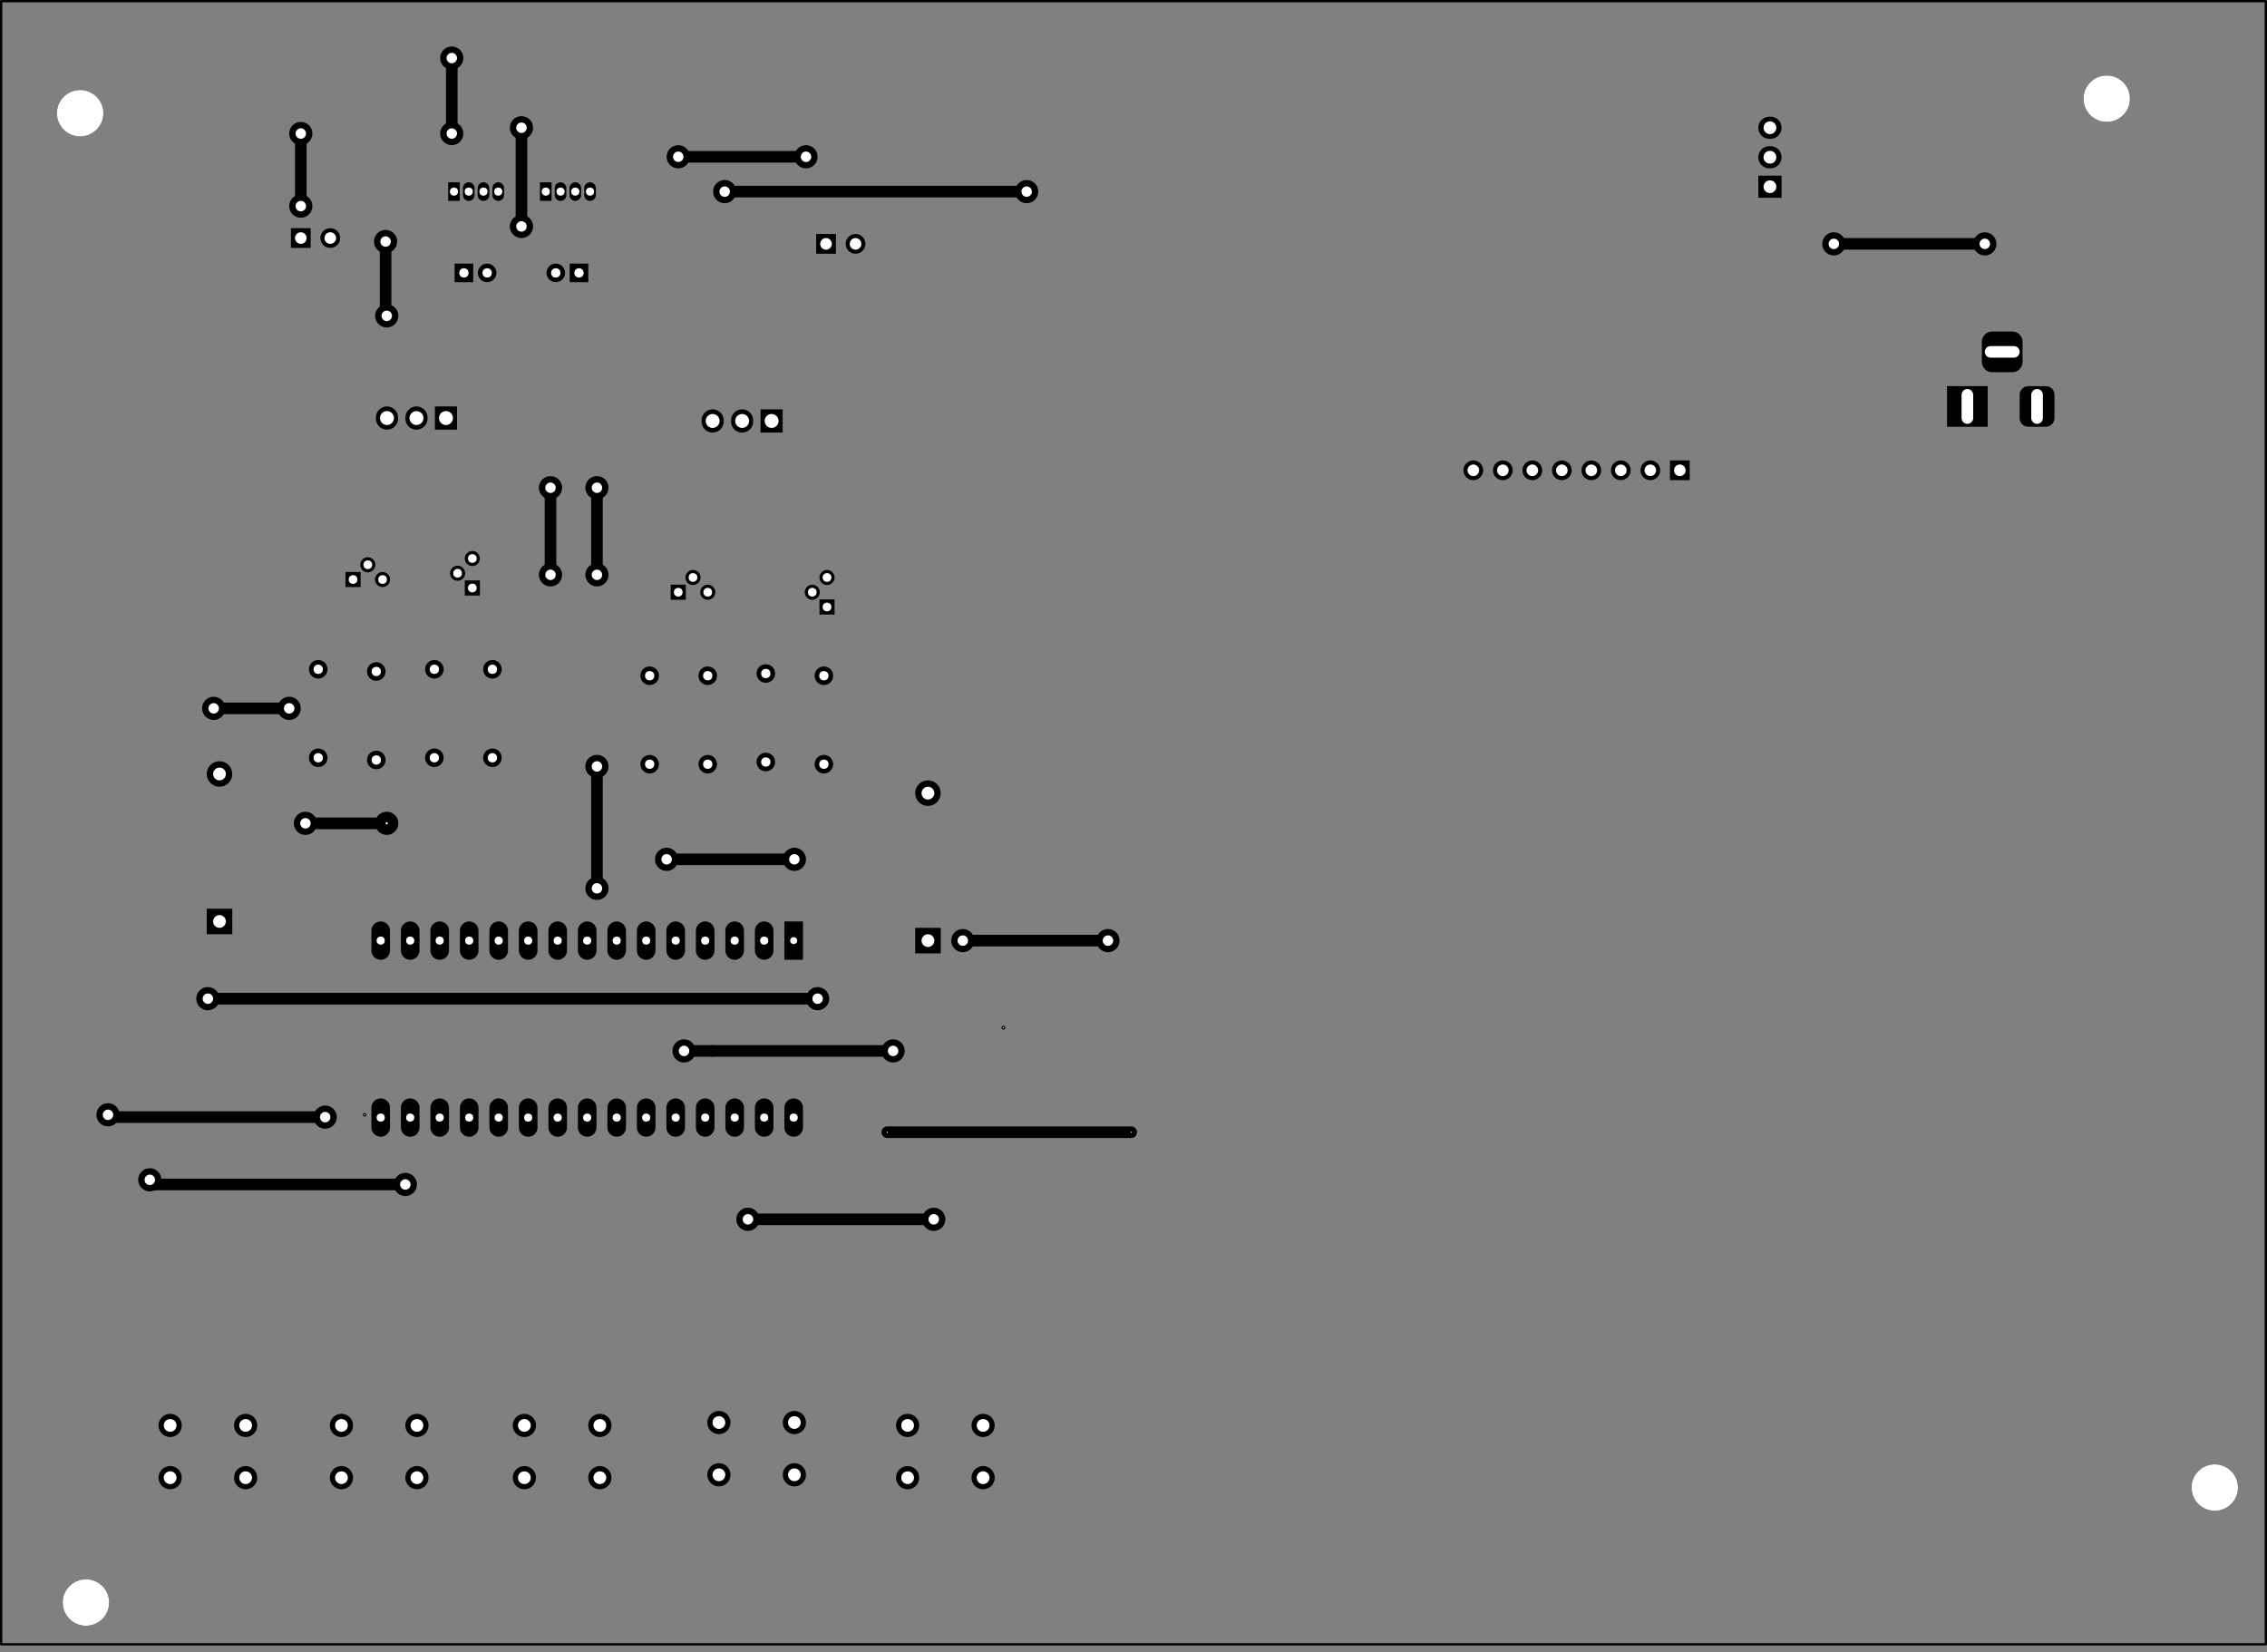 <?xml version="1.0" standalone="no"?>
 <!DOCTYPE svg PUBLIC "-//W3C//DTD SVG 1.1//EN" 
 "http://www.w3.org/Graphics/SVG/1.1/DTD/svg11.dtd"> 
<svg
  xmlns:svg="http://www.w3.org/2000/svg"
  xmlns="http://www.w3.org/2000/svg"
  xmlns:xlink="http://www.w3.org/1999/xlink"
  version="1.1"
  width="195.199mm" height="142.265mm" viewBox="0 0 195.199 142.265">
<rect x="0" y="0" width="195.199" height="142.265" fill="#808080" stroke="none"/>
<title>SVG Image created as coil_winding-brd.svg date 2025/05/19 15:13:30 </title>
  <desc>Image generated by PCBNEW </desc>
<g style="fill:#000000; fill-opacity:1;stroke:#000000; stroke-opacity:1;
stroke-linecap:round; stroke-linejoin:round;"
 transform="translate(0 0) scale(1 1)">
</g>
<g style="fill:#000000; fill-opacity:1; stroke:none;">
<circle cx="27.4" cy="57.635" r="0.4" /> 
</g>
<g style="fill:#000000; fill-opacity:1; stroke:none;">
<circle cx="27.4" cy="65.255" r="0.4" /> 
</g>
<g style="fill:#000000; fill-opacity:1; stroke:none;">
<circle cx="39.09" cy="16.5" r="0.35" /> 
</g>
<g style="fill:#000000; fill-opacity:1; stroke:none;">
<circle cx="40.36" cy="16.5" r="0.35" /> 
</g>
<g style="fill:#000000; fill-opacity:1; stroke:none;">
<circle cx="41.63" cy="16.5" r="0.35" /> 
</g>
<g style="fill:#000000; fill-opacity:1; stroke:none;">
<circle cx="42.9" cy="16.5" r="0.35" /> 
</g>
<g style="fill:#000000; fill-opacity:1; stroke:none;">
<circle cx="51.65" cy="127.25" r="0.55" /> 
</g>
<g style="fill:#000000; fill-opacity:1; stroke:none;">
<circle cx="45.15" cy="127.25" r="0.55" /> 
</g>
<g style="fill:#000000; fill-opacity:1; stroke:none;">
<circle cx="51.65" cy="122.75" r="0.55" /> 
</g>
<g style="fill:#000000; fill-opacity:1; stroke:none;">
<circle cx="45.15" cy="122.75" r="0.55" /> 
</g>
<g style="fill:#000000; fill-opacity:1; stroke:none;">
<circle cx="35.9" cy="127.25" r="0.55" /> 
</g>
<g style="fill:#000000; fill-opacity:1; stroke:none;">
<circle cx="29.4" cy="127.25" r="0.55" /> 
</g>
<g style="fill:#000000; fill-opacity:1; stroke:none;">
<circle cx="35.9" cy="122.75" r="0.55" /> 
</g>
<g style="fill:#000000; fill-opacity:1; stroke:none;">
<circle cx="29.4" cy="122.75" r="0.55" /> 
</g>
<g style="fill:#000000; fill-opacity:1; stroke:none;">
<circle cx="25.9" cy="20.5" r="0.5" /> 
</g>
<g style="fill:#000000; fill-opacity:1; stroke:none;">
<circle cx="28.44" cy="20.5" r="0.5" /> 
</g>
<g style="fill:#000000; fill-opacity:1; stroke:none;">
<circle cx="38.4" cy="36" r="0.6" /> 
</g>
<g style="fill:#000000; fill-opacity:1; stroke:none;">
<circle cx="35.86" cy="36" r="0.6" /> 
</g>
<g style="fill:#000000; fill-opacity:1; stroke:none;">
<circle cx="33.32" cy="36" r="0.6" /> 
</g>
<g style="fill:#000000; fill-opacity:1; stroke:none;">
<circle cx="32.94" cy="49.905" r="0.375" /> 
</g>
<g style="fill:#000000; fill-opacity:1; stroke:none;">
<circle cx="31.67" cy="48.635" r="0.375" /> 
</g>
<g style="fill:#000000; fill-opacity:1; stroke:none;">
<circle cx="30.4" cy="49.905" r="0.375" /> 
</g>
<g style="fill:#000000; fill-opacity:1; stroke:none;">
<circle cx="68.4" cy="127" r="0.55" /> 
</g>
<g style="fill:#000000; fill-opacity:1; stroke:none;">
<circle cx="61.9" cy="127" r="0.55" /> 
</g>
<g style="fill:#000000; fill-opacity:1; stroke:none;">
<circle cx="68.4" cy="122.5" r="0.55" /> 
</g>
<g style="fill:#000000; fill-opacity:1; stroke:none;">
<circle cx="61.9" cy="122.5" r="0.55" /> 
</g>
<g style="fill:#000000; fill-opacity:1; stroke:none;">
<circle cx="6.9" cy="9.75" r="2" /> 
</g>
<g style="fill:#000000; fill-opacity:1; stroke:none;">
<circle cx="46.995" cy="16.5" r="0.35" /> 
</g>
<g style="fill:#000000; fill-opacity:1; stroke:none;">
<circle cx="48.265" cy="16.5" r="0.35" /> 
</g>
<g style="fill:#000000; fill-opacity:1; stroke:none;">
<circle cx="49.535" cy="16.5" r="0.35" /> 
</g>
<g style="fill:#000000; fill-opacity:1; stroke:none;">
<circle cx="50.805" cy="16.5" r="0.35" /> 
</g>
<g style="fill:#000000; fill-opacity:1; stroke:none;">
<circle cx="181.4" cy="8.5" r="2" /> 
</g>
<g style="fill:#000000; fill-opacity:1; stroke:none;">
<circle cx="71.21" cy="52.27" r="0.375" /> 
</g>
<g style="fill:#000000; fill-opacity:1; stroke:none;">
<circle cx="69.94" cy="51" r="0.375" /> 
</g>
<g style="fill:#000000; fill-opacity:1; stroke:none;">
<circle cx="71.21" cy="49.73" r="0.375" /> 
</g>
<g style="fill:#000000; fill-opacity:1; stroke:none;">
<circle cx="49.855" cy="23.5" r="0.4" /> 
</g>
<g style="fill:#000000; fill-opacity:1; stroke:none;">
<circle cx="47.855" cy="23.5" r="0.4" /> 
</g>
<g style="fill:#000000; fill-opacity:1; stroke:none;">
<circle cx="21.15" cy="127.25" r="0.55" /> 
</g>
<g style="fill:#000000; fill-opacity:1; stroke:none;">
<circle cx="14.65" cy="127.25" r="0.55" /> 
</g>
<g style="fill:#000000; fill-opacity:1; stroke:none;">
<circle cx="21.15" cy="122.75" r="0.55" /> 
</g>
<g style="fill:#000000; fill-opacity:1; stroke:none;">
<circle cx="14.65" cy="122.75" r="0.55" /> 
</g>
<g style="fill:none; 
stroke:#000000; stroke-width:1; stroke-opacity:1; 
stroke-linecap:round; stroke-linejoin:round;">
<path d="M169.4 36
L169.4 34
" />
<path d="M175.4 36
L175.4 34
" />
<path d="M173.4 30.3
L171.4 30.3
" />
</g>
<g style="fill:#000000; fill-opacity:1; stroke:none;">
<circle cx="55.94" cy="65.81" r="0.4" /> 
</g>
<g style="fill:#000000; fill-opacity:1; stroke:none;">
<circle cx="55.94" cy="58.19" r="0.4" /> 
</g>
<g style="fill:#000000; fill-opacity:1; stroke:none;">
<circle cx="39.945" cy="23.5" r="0.4" /> 
</g>
<g style="fill:#000000; fill-opacity:1; stroke:none;">
<circle cx="41.945" cy="23.5" r="0.4" /> 
</g>
<g style="fill:#000000; fill-opacity:1; stroke:none;">
<circle cx="66.44" cy="36.25" r="0.6" /> 
</g>
<g style="fill:#000000; fill-opacity:1; stroke:none;">
<circle cx="63.9" cy="36.25" r="0.6" /> 
</g>
<g style="fill:#000000; fill-opacity:1; stroke:none;">
<circle cx="61.36" cy="36.25" r="0.6" /> 
</g>
<g style="fill:#000000; fill-opacity:1; stroke:none;">
<circle cx="190.7" cy="128.1" r="2" /> 
</g>
<g style="fill:#000000; fill-opacity:1; stroke:none;">
<circle cx="70.94" cy="65.81" r="0.4" /> 
</g>
<g style="fill:#000000; fill-opacity:1; stroke:none;">
<circle cx="70.94" cy="58.19" r="0.4" /> 
</g>
<g style="fill:#000000; fill-opacity:1; stroke:none;">
<circle cx="58.4" cy="51" r="0.375" /> 
</g>
<g style="fill:#000000; fill-opacity:1; stroke:none;">
<circle cx="59.67" cy="49.73" r="0.375" /> 
</g>
<g style="fill:#000000; fill-opacity:1; stroke:none;">
<circle cx="60.94" cy="51" r="0.375" /> 
</g>
<g style="fill:#000000; fill-opacity:1; stroke:none;">
<circle cx="60.94" cy="58.19" r="0.4" /> 
</g>
<g style="fill:#000000; fill-opacity:1; stroke:none;">
<circle cx="60.94" cy="65.81" r="0.4" /> 
</g>
<g style="fill:#000000; fill-opacity:1; stroke:none;">
<circle cx="144.64" cy="40.5" r="0.5" /> 
</g>
<g style="fill:#000000; fill-opacity:1; stroke:none;">
<circle cx="142.1" cy="40.5" r="0.5" /> 
</g>
<g style="fill:#000000; fill-opacity:1; stroke:none;">
<circle cx="139.56" cy="40.5" r="0.5" /> 
</g>
<g style="fill:#000000; fill-opacity:1; stroke:none;">
<circle cx="137.02" cy="40.5" r="0.5" /> 
</g>
<g style="fill:#000000; fill-opacity:1; stroke:none;">
<circle cx="134.48" cy="40.5" r="0.5" /> 
</g>
<g style="fill:#000000; fill-opacity:1; stroke:none;">
<circle cx="131.94" cy="40.5" r="0.5" /> 
</g>
<g style="fill:#000000; fill-opacity:1; stroke:none;">
<circle cx="129.4" cy="40.5" r="0.5" /> 
</g>
<g style="fill:#000000; fill-opacity:1; stroke:none;">
<circle cx="126.86" cy="40.5" r="0.5" /> 
</g>
<g style="fill:#000000; fill-opacity:1; stroke:none;">
<circle cx="32.4" cy="65.445" r="0.4" /> 
</g>
<g style="fill:#000000; fill-opacity:1; stroke:none;">
<circle cx="32.4" cy="57.825" r="0.4" /> 
</g>
<g style="fill:#000000; fill-opacity:1; stroke:none;">
<circle cx="37.4" cy="65.255" r="0.4" /> 
</g>
<g style="fill:#000000; fill-opacity:1; stroke:none;">
<circle cx="37.4" cy="57.635" r="0.4" /> 
</g>
<g style="fill:#000000; fill-opacity:1; stroke:none;">
<circle cx="40.67" cy="48.095" r="0.375" /> 
</g>
<g style="fill:#000000; fill-opacity:1; stroke:none;">
<circle cx="39.4" cy="49.365" r="0.375" /> 
</g>
<g style="fill:#000000; fill-opacity:1; stroke:none;">
<circle cx="40.67" cy="50.635" r="0.375" /> 
</g>
<g style="fill:#000000; fill-opacity:1; stroke:none;">
<circle cx="7.4" cy="138" r="2" /> 
</g>
<g style="fill:#000000; fill-opacity:1; stroke:none;">
<circle cx="152.4" cy="16.08" r="0.55" /> 
</g>
<g style="fill:#000000; fill-opacity:1; stroke:none;">
<circle cx="152.4" cy="13.54" r="0.55" /> 
</g>
<g style="fill:#000000; fill-opacity:1; stroke:none;">
<circle cx="152.4" cy="11" r="0.55" /> 
</g>
<g style="fill:#000000; fill-opacity:1; stroke:none;">
<circle cx="71.125" cy="21" r="0.5" /> 
</g>
<g style="fill:#000000; fill-opacity:1; stroke:none;">
<circle cx="73.665" cy="21" r="0.5" /> 
</g>
<g style="fill:#000000; fill-opacity:1; stroke:none;">
<circle cx="78.15" cy="122.75" r="0.55" /> 
</g>
<g style="fill:#000000; fill-opacity:1; stroke:none;">
<circle cx="84.65" cy="122.75" r="0.55" /> 
</g>
<g style="fill:#000000; fill-opacity:1; stroke:none;">
<circle cx="78.15" cy="127.25" r="0.55" /> 
</g>
<g style="fill:#000000; fill-opacity:1; stroke:none;">
<circle cx="84.65" cy="127.25" r="0.55" /> 
</g>
<g style="fill:#000000; fill-opacity:1; stroke:none;">
<circle cx="79.9" cy="81" r="0.55" /> 
</g>
<g style="fill:#000000; fill-opacity:1; stroke:none;">
<circle cx="79.9" cy="68.3" r="0.55" /> 
</g>
<g style="fill:#000000; fill-opacity:1; stroke:none;">
<circle cx="65.94" cy="58" r="0.4" /> 
</g>
<g style="fill:#000000; fill-opacity:1; stroke:none;">
<circle cx="65.94" cy="65.62" r="0.4" /> 
</g>
<g style="fill:#000000; fill-opacity:1; stroke:none;">
<circle cx="42.4" cy="57.635" r="0.4" /> 
</g>
<g style="fill:#000000; fill-opacity:1; stroke:none;">
<circle cx="42.4" cy="65.255" r="0.4" /> 
</g>
<g style="fill:#000000; fill-opacity:1; stroke:none;">
<circle cx="68.34" cy="81" r="0.3" /> 
</g>
<g style="fill:#000000; fill-opacity:1; stroke:none;">
<circle cx="65.8" cy="81" r="0.35" /> 
</g>
<g style="fill:#000000; fill-opacity:1; stroke:none;">
<circle cx="63.26" cy="81" r="0.35" /> 
</g>
<g style="fill:#000000; fill-opacity:1; stroke:none;">
<circle cx="60.72" cy="81" r="0.35" /> 
</g>
<g style="fill:#000000; fill-opacity:1; stroke:none;">
<circle cx="58.18" cy="81" r="0.35" /> 
</g>
<g style="fill:#000000; fill-opacity:1; stroke:none;">
<circle cx="55.64" cy="81" r="0.35" /> 
</g>
<g style="fill:#000000; fill-opacity:1; stroke:none;">
<circle cx="53.1" cy="81" r="0.35" /> 
</g>
<g style="fill:#000000; fill-opacity:1; stroke:none;">
<circle cx="50.56" cy="81" r="0.35" /> 
</g>
<g style="fill:#000000; fill-opacity:1; stroke:none;">
<circle cx="48.02" cy="81" r="0.35" /> 
</g>
<g style="fill:#000000; fill-opacity:1; stroke:none;">
<circle cx="45.48" cy="81" r="0.35" /> 
</g>
<g style="fill:#000000; fill-opacity:1; stroke:none;">
<circle cx="42.94" cy="81" r="0.35" /> 
</g>
<g style="fill:#000000; fill-opacity:1; stroke:none;">
<circle cx="40.4" cy="81" r="0.35" /> 
</g>
<g style="fill:#000000; fill-opacity:1; stroke:none;">
<circle cx="37.86" cy="81" r="0.35" /> 
</g>
<g style="fill:#000000; fill-opacity:1; stroke:none;">
<circle cx="35.32" cy="81" r="0.35" /> 
</g>
<g style="fill:#000000; fill-opacity:1; stroke:none;">
<circle cx="32.78" cy="81" r="0.35" /> 
</g>
<g style="fill:#000000; fill-opacity:1; stroke:none;">
<circle cx="32.78" cy="96.24" r="0.35" /> 
</g>
<g style="fill:#000000; fill-opacity:1; stroke:none;">
<circle cx="35.32" cy="96.24" r="0.35" /> 
</g>
<g style="fill:#000000; fill-opacity:1; stroke:none;">
<circle cx="37.86" cy="96.24" r="0.35" /> 
</g>
<g style="fill:#000000; fill-opacity:1; stroke:none;">
<circle cx="40.4" cy="96.24" r="0.35" /> 
</g>
<g style="fill:#000000; fill-opacity:1; stroke:none;">
<circle cx="42.94" cy="96.24" r="0.35" /> 
</g>
<g style="fill:#000000; fill-opacity:1; stroke:none;">
<circle cx="45.48" cy="96.24" r="0.35" /> 
</g>
<g style="fill:#000000; fill-opacity:1; stroke:none;">
<circle cx="48.02" cy="96.24" r="0.35" /> 
</g>
<g style="fill:#000000; fill-opacity:1; stroke:none;">
<circle cx="50.56" cy="96.24" r="0.35" /> 
</g>
<g style="fill:#000000; fill-opacity:1; stroke:none;">
<circle cx="53.1" cy="96.24" r="0.35" /> 
</g>
<g style="fill:#000000; fill-opacity:1; stroke:none;">
<circle cx="55.64" cy="96.24" r="0.35" /> 
</g>
<g style="fill:#000000; fill-opacity:1; stroke:none;">
<circle cx="58.18" cy="96.24" r="0.35" /> 
</g>
<g style="fill:#000000; fill-opacity:1; stroke:none;">
<circle cx="60.72" cy="96.24" r="0.35" /> 
</g>
<g style="fill:#000000; fill-opacity:1; stroke:none;">
<circle cx="63.26" cy="96.24" r="0.35" /> 
</g>
<g style="fill:#000000; fill-opacity:1; stroke:none;">
<circle cx="65.8" cy="96.24" r="0.35" /> 
</g>
<g style="fill:#000000; fill-opacity:1; stroke:none;">
<circle cx="68.34" cy="96.24" r="0.35" /> 
</g>
<g style="fill:#000000; fill-opacity:1; stroke:none;">
<circle cx="18.9" cy="79.35" r="0.55" /> 
</g>
<g style="fill:#000000; fill-opacity:1; stroke:none;">
<circle cx="18.9" cy="66.65" r="0.55" /> 
<path style="fill:none; 
stroke:#000000; stroke-width:0.2; stroke-opacity:1; 
stroke-linecap:round; stroke-linejoin:round;fill:none"
d="M 0.1,0.1
195.1,0.1
195.1,141.6
0.1,141.6
Z" /> 
</g>
<g style="fill:#000000; fill-opacity:1; stroke:none;">
<circle cx="27.4" cy="57.635" r="0.8" /> 
<circle cx="27.4" cy="65.255" r="0.8" /> 
<path style="fill:#000000; fill-opacity:1; stroke:none;fill-rule:evenodd;"
d="M 38.59,17.3
38.59,15.7
39.59,15.7
39.59,17.3
Z" /> 
</g>
<g style="fill:none; 
stroke:#000000; stroke-width:1; stroke-opacity:1; 
stroke-linecap:round; stroke-linejoin:round;">
<path d="M40.36 16.2
L40.36 16.8
" />
<path d="M41.63 16.2
L41.63 16.8
" />
<path d="M42.9 16.2
L42.9 16.8
" />
</g>
<g style="fill:#000000; fill-opacity:1; stroke:none;">
<circle cx="51.65" cy="127.25" r="1" /> 
</g>
<g style="fill:#000000; fill-opacity:1; stroke:none;">
<circle cx="45.15" cy="127.25" r="1" /> 
</g>
<g style="fill:#000000; fill-opacity:1; stroke:none;">
<circle cx="51.65" cy="122.75" r="1" /> 
</g>
<g style="fill:#000000; fill-opacity:1; stroke:none;">
<circle cx="45.15" cy="122.75" r="1" /> 
</g>
<g style="fill:#000000; fill-opacity:1; stroke:none;">
<circle cx="35.9" cy="127.25" r="1" /> 
</g>
<g style="fill:#000000; fill-opacity:1; stroke:none;">
<circle cx="29.4" cy="127.25" r="1" /> 
</g>
<g style="fill:#000000; fill-opacity:1; stroke:none;">
<circle cx="35.9" cy="122.75" r="1" /> 
</g>
<g style="fill:#000000; fill-opacity:1; stroke:none;">
<circle cx="29.4" cy="122.75" r="1" /> 
<path style="fill:#000000; fill-opacity:1; stroke:none;fill-rule:evenodd;"
d="M 26.75,21.35
25.05,21.35
25.05,19.65
26.75,19.65
Z" /> 
</g>
<g style="fill:#000000; fill-opacity:1; stroke:none;">
<circle cx="28.44" cy="20.5" r="0.85" /> 
<path style="fill:#000000; fill-opacity:1; stroke:none;fill-rule:evenodd;"
d="M 39.352,35
39.352,37
37.447,37
37.447,35
Z" /> 
</g>
<g style="fill:none; 
stroke:#000000; stroke-width:1.905; stroke-opacity:1; 
stroke-linecap:round; stroke-linejoin:round;">
<path d="M35.86 36.047
L35.86 35.953
" />
<path d="M33.32 36.047
L33.32 35.953
" />
</g>
<g style="fill:#000000; fill-opacity:1; stroke:none;">
<circle cx="32.94" cy="49.905" r="0.65" /> 
</g>
<g style="fill:#000000; fill-opacity:1; stroke:none;">
<circle cx="31.67" cy="48.635" r="0.65" /> 
<path style="fill:#000000; fill-opacity:1; stroke:none;fill-rule:evenodd;"
d="M 29.75,50.555
29.75,49.255
31.05,49.255
31.05,50.555
Z" /> 
</g>
<g style="fill:#000000; fill-opacity:1; stroke:none;">
<circle cx="68.4" cy="127" r="1" /> 
</g>
<g style="fill:#000000; fill-opacity:1; stroke:none;">
<circle cx="61.9" cy="127" r="1" /> 
</g>
<g style="fill:#000000; fill-opacity:1; stroke:none;">
<circle cx="68.4" cy="122.5" r="1" /> 
</g>
<g style="fill:#000000; fill-opacity:1; stroke:none;">
<circle cx="61.9" cy="122.5" r="1" /> 
<path style="fill:#000000; fill-opacity:1; stroke:none;fill-rule:evenodd;"
d="M 46.495,17.3
46.495,15.7
47.495,15.7
47.495,17.3
Z" /> 
</g>
<g style="fill:none; 
stroke:#000000; stroke-width:1; stroke-opacity:1; 
stroke-linecap:round; stroke-linejoin:round;">
<path d="M48.265 16.2
L48.265 16.8
" />
<path d="M49.535 16.2
L49.535 16.8
" />
<path d="M50.805 16.2
L50.805 16.8
" />
<path style="fill:#000000; fill-opacity:1; stroke:none;fill-rule:evenodd;"
d="M 71.86,52.92
70.56,52.92
70.56,51.62
71.86,51.62
Z" /> 
</g>
<g style="fill:#000000; fill-opacity:1; stroke:none;">
<circle cx="69.94" cy="51" r="0.65" /> 
</g>
<g style="fill:#000000; fill-opacity:1; stroke:none;">
<circle cx="71.21" cy="49.73" r="0.65" /> 
<path style="fill:#000000; fill-opacity:1; stroke:none;fill-rule:evenodd;"
d="M 50.655,22.7
50.655,24.3
49.055,24.3
49.055,22.7
Z" /> 
</g>
<g style="fill:#000000; fill-opacity:1; stroke:none;">
<circle cx="47.855" cy="23.5" r="0.8" /> 
</g>
<g style="fill:#000000; fill-opacity:1; stroke:none;">
<circle cx="21.15" cy="127.25" r="1" /> 
</g>
<g style="fill:#000000; fill-opacity:1; stroke:none;">
<circle cx="14.65" cy="127.25" r="1" /> 
</g>
<g style="fill:#000000; fill-opacity:1; stroke:none;">
<circle cx="21.15" cy="122.75" r="1" /> 
</g>
<g style="fill:#000000; fill-opacity:1; stroke:none;">
<circle cx="14.65" cy="122.75" r="1" /> 
<path style="fill:#000000; fill-opacity:1; stroke:none;fill-rule:evenodd;"
d="M 171.15,33.25
171.15,36.75
167.65,36.75
167.65,33.25
Z" /> 
<path style="fill:#000000; fill-opacity:1; stroke:none;fill-rule:evenodd;"
d="M 176.9,36
176.885,36.152
176.83,36.317
176.738,36.465
176.615,36.588
176.467,36.68
176.302,36.734
176.15,36.75
174.65,36.75
174.498,36.734
174.333,36.68
174.185,36.588
174.062,36.465
173.97,36.317
173.916,36.152
173.9,36
173.9,34
173.916,33.848
173.97,33.683
174.062,33.535
174.185,33.412
174.333,33.32
174.498,33.266
174.65,33.25
176.15,33.25
176.302,33.266
176.467,33.32
176.615,33.412
176.738,33.535
176.83,33.683
176.885,33.848
176.9,34
Z" /> 
<path style="fill:#000000; fill-opacity:1; stroke:none;fill-rule:evenodd;"
d="M 174.15,31.175
174.142,31.293
174.096,31.477
174.012,31.646
173.894,31.794
173.746,31.912
173.577,31.996
173.393,32.042
173.275,32.05
171.525,32.05
171.407,32.042
171.223,31.996
171.054,31.912
170.906,31.794
170.788,31.646
170.704,31.477
170.658,31.293
170.65,31.175
170.65,29.425
170.658,29.307
170.704,29.123
170.788,28.954
170.906,28.806
171.054,28.688
171.223,28.604
171.407,28.558
171.525,28.55
173.275,28.55
173.393,28.558
173.577,28.604
173.746,28.688
173.894,28.806
174.012,28.954
174.096,29.123
174.142,29.307
174.15,29.425
Z" /> 
</g>
<g style="fill:#000000; fill-opacity:1; stroke:none;">
<circle cx="55.94" cy="65.81" r="0.8" /> 
</g>
<g style="fill:#000000; fill-opacity:1; stroke:none;">
<circle cx="55.94" cy="58.19" r="0.8" /> 
<path style="fill:#000000; fill-opacity:1; stroke:none;fill-rule:evenodd;"
d="M 39.145,24.3
39.145,22.7
40.745,22.7
40.745,24.3
Z" /> 
<circle cx="41.945" cy="23.5" r="0.8" /> 
<path style="fill:#000000; fill-opacity:1; stroke:none;fill-rule:evenodd;"
d="M 67.392,35.25
67.392,37.25
65.487,37.25
65.487,35.25
Z" /> 
</g>
<g style="fill:none; 
stroke:#000000; stroke-width:1.905; stroke-opacity:1; 
stroke-linecap:round; stroke-linejoin:round;">
<path d="M63.9 36.297
L63.9 36.203
" />
<path d="M61.36 36.297
L61.36 36.203
" />
</g>
<g style="fill:#000000; fill-opacity:1; stroke:none;">
<circle cx="70.94" cy="65.81" r="0.8" /> 
</g>
<g style="fill:#000000; fill-opacity:1; stroke:none;">
<circle cx="70.94" cy="58.19" r="0.8" /> 
<path style="fill:#000000; fill-opacity:1; stroke:none;fill-rule:evenodd;"
d="M 57.75,51.65
57.75,50.35
59.05,50.35
59.05,51.65
Z" /> 
<circle cx="59.67" cy="49.73" r="0.65" /> 
</g>
<g style="fill:#000000; fill-opacity:1; stroke:none;">
<circle cx="60.94" cy="51" r="0.65" /> 
</g>
<g style="fill:#000000; fill-opacity:1; stroke:none;">
<circle cx="60.94" cy="58.19" r="0.8" /> 
</g>
<g style="fill:#000000; fill-opacity:1; stroke:none;">
<circle cx="60.94" cy="65.81" r="0.8" /> 
<path style="fill:#000000; fill-opacity:1; stroke:none;fill-rule:evenodd;"
d="M 143.79,39.65
145.49,39.65
145.49,41.35
143.79,41.35
Z" /> 
<circle cx="142.1" cy="40.5" r="0.85" /> 
<circle cx="139.56" cy="40.5" r="0.85" /> 
<circle cx="137.02" cy="40.5" r="0.85" /> 
<circle cx="134.48" cy="40.5" r="0.85" /> 
<circle cx="131.94" cy="40.5" r="0.85" /> 
<circle cx="129.4" cy="40.5" r="0.85" /> 
<circle cx="126.86" cy="40.5" r="0.85" /> 
<circle cx="32.4" cy="65.445" r="0.8" /> 
<circle cx="32.4" cy="57.825" r="0.8" /> 
</g>
<g style="fill:#000000; fill-opacity:1; stroke:none;">
<circle cx="37.4" cy="65.255" r="0.8" /> 
<circle cx="37.4" cy="57.635" r="0.8" /> 
</g>
<g style="fill:#000000; fill-opacity:1; stroke:none;">
<circle cx="40.67" cy="48.095" r="0.65" /> 
</g>
<g style="fill:#000000; fill-opacity:1; stroke:none;">
<circle cx="39.4" cy="49.365" r="0.65" /> 
<path style="fill:#000000; fill-opacity:1; stroke:none;fill-rule:evenodd;"
d="M 41.32,51.285
40.02,51.285
40.02,49.985
41.32,49.985
Z" /> 
<path style="fill:#000000; fill-opacity:1; stroke:none;fill-rule:evenodd;"
d="M 153.4,17.032
151.4,17.032
151.4,15.127
153.4,15.127
Z" /> 
</g>
<g style="fill:none; 
stroke:#000000; stroke-width:1.905; stroke-opacity:1; 
stroke-linecap:round; stroke-linejoin:round;">
<path d="M152.352 13.54
L152.447 13.54
" />
<path d="M152.352 11
L152.447 11
" />
<path style="fill:#000000; fill-opacity:1; stroke:none;fill-rule:evenodd;"
d="M 71.975,21.85
70.275,21.85
70.275,20.15
71.975,20.15
Z" /> 
</g>
<g style="fill:#000000; fill-opacity:1; stroke:none;">
<circle cx="73.665" cy="21" r="0.85" /> 
<circle cx="78.15" cy="122.75" r="1" /> 
</g>
<g style="fill:#000000; fill-opacity:1; stroke:none;">
<circle cx="84.65" cy="122.75" r="1" /> 
</g>
<g style="fill:#000000; fill-opacity:1; stroke:none;">
<circle cx="78.15" cy="127.25" r="1" /> 
</g>
<g style="fill:#000000; fill-opacity:1; stroke:none;">
<circle cx="84.65" cy="127.25" r="1" /> 
<path style="fill:#000000; fill-opacity:1; stroke:none;fill-rule:evenodd;"
d="M 81,82.1
78.8,82.1
78.8,79.9
81,79.9
Z" /> 
</g>
<g style="fill:#000000; fill-opacity:1; stroke:none;">
<circle cx="79.9" cy="68.3" r="1.1" /> 
<circle cx="65.94" cy="58" r="0.8" /> 
</g>
<g style="fill:#000000; fill-opacity:1; stroke:none;">
<circle cx="65.94" cy="65.62" r="0.8" /> 
<circle cx="42.4" cy="57.635" r="0.8" /> 
<circle cx="42.4" cy="65.255" r="0.8" /> 
<path style="fill:#000000; fill-opacity:1; stroke:none;fill-rule:evenodd;"
d="M 67.54,79.35
69.14,79.35
69.14,82.65
67.54,82.65
Z" /> 
</g>
<g style="fill:none; 
stroke:#000000; stroke-width:1.6; stroke-opacity:1; 
stroke-linecap:round; stroke-linejoin:round;">
<path d="M65.8 80.15
L65.8 81.85
" />
<path d="M63.26 80.15
L63.26 81.85
" />
<path d="M60.72 80.15
L60.72 81.85
" />
<path d="M58.18 80.15
L58.18 81.85
" />
<path d="M55.64 80.15
L55.64 81.85
" />
<path d="M53.1 80.15
L53.1 81.85
" />
<path d="M50.56 80.15
L50.56 81.85
" />
<path d="M48.02 80.15
L48.02 81.85
" />
<path d="M45.48 80.15
L45.48 81.85
" />
<path d="M42.94 80.15
L42.94 81.85
" />
<path d="M40.4 80.15
L40.4 81.85
" />
<path d="M37.86 80.15
L37.86 81.85
" />
<path d="M35.32 80.15
L35.32 81.85
" />
<path d="M32.78 80.15
L32.78 81.85
" />
<path d="M32.78 95.39
L32.78 97.09
" />
<path d="M35.32 95.39
L35.32 97.09
" />
<path d="M37.86 95.39
L37.86 97.09
" />
<path d="M40.4 95.39
L40.4 97.09
" />
<path d="M42.94 95.39
L42.94 97.09
" />
<path d="M45.48 95.39
L45.48 97.09
" />
<path d="M48.02 95.39
L48.02 97.09
" />
<path d="M50.56 95.39
L50.56 97.09
" />
<path d="M53.1 95.39
L53.1 97.09
" />
<path d="M55.64 95.39
L55.64 97.09
" />
<path d="M58.18 95.39
L58.18 97.09
" />
<path d="M60.72 95.39
L60.72 97.09
" />
<path d="M63.26 95.39
L63.26 97.09
" />
<path d="M65.8 95.39
L65.8 97.09
" />
<path d="M68.34 95.39
L68.34 97.09
" />
<path style="fill:#000000; fill-opacity:1; stroke:none;fill-rule:evenodd;"
d="M 20,80.45
17.8,80.45
17.8,78.25
20,78.25
Z" /> 
</g>
<g style="fill:#000000; fill-opacity:1; stroke:none;">
<circle cx="18.9" cy="66.65" r="1.1" /> 
<circle cx="28" cy="96.2" r="1" /> 
</g>
<g style="fill:#000000; fill-opacity:1; stroke:none;">
<circle cx="33.3" cy="27.2" r="1" /> 
</g>
<g style="fill:#000000; fill-opacity:1; stroke:none;">
<circle cx="33.2" cy="20.8" r="1" /> 
</g>
<g style="fill:#000000; fill-opacity:1; stroke:none;">
<circle cx="25.9" cy="11.5" r="1" /> 
</g>
<g style="fill:#000000; fill-opacity:1; stroke:none;">
<circle cx="25.9" cy="17.75" r="1" /> 
</g>
<g style="fill:#000000; fill-opacity:1; stroke:none;">
<circle cx="80.4" cy="105" r="1" /> 
</g>
<g style="fill:#000000; fill-opacity:1; stroke:none;">
<circle cx="51.4" cy="76.5" r="1" /> 
</g>
<g style="fill:#000000; fill-opacity:1; stroke:none;">
<circle cx="51.4" cy="66" r="1" /> 
</g>
<g style="fill:#000000; fill-opacity:1; stroke:none;">
<circle cx="95.4" cy="81" r="1" /> 
</g>
<g style="fill:#000000; fill-opacity:1; stroke:none;">
<circle cx="82.9" cy="81" r="1" /> 
</g>
<g style="fill:#000000; fill-opacity:1; stroke:none;">
<circle cx="170.9" cy="21" r="1" /> 
</g>
<g style="fill:#000000; fill-opacity:1; stroke:none;">
<circle cx="157.9" cy="21" r="1" /> 
</g>
<g style="fill:#000000; fill-opacity:1; stroke:none;">
<circle cx="17.9" cy="86" r="1" /> 
</g>
<g style="fill:#000000; fill-opacity:1; stroke:none;">
<circle cx="70.4" cy="86" r="1" /> 
</g>
<g style="fill:#000000; fill-opacity:1; stroke:none;">
<circle cx="76.4" cy="97.5" r="0.15" /> 
</g>
<g style="fill:#000000; fill-opacity:1; stroke:none;">
<circle cx="97.4" cy="97.5" r="0.15" /> 
</g>
<g style="fill:#000000; fill-opacity:1; stroke:none;">
<circle cx="31.4" cy="96" r="0.15" /> 
</g>
<g style="fill:#000000; fill-opacity:1; stroke:none;">
<circle cx="9.3" cy="96" r="1" /> 
</g>
<g style="fill:#000000; fill-opacity:1; stroke:none;">
<circle cx="62.4" cy="16.5" r="1" /> 
</g>
<g style="fill:#000000; fill-opacity:1; stroke:none;">
<circle cx="88.4" cy="16.5" r="1" /> 
</g>
<g style="fill:#000000; fill-opacity:1; stroke:none;">
<circle cx="38.9" cy="11.5" r="1" /> 
</g>
<g style="fill:#000000; fill-opacity:1; stroke:none;">
<circle cx="38.9" cy="5" r="1" /> 
</g>
<g style="fill:#000000; fill-opacity:1; stroke:none;">
<circle cx="58.9" cy="90.5" r="1" /> 
</g>
<g style="fill:#000000; fill-opacity:1; stroke:none;">
<circle cx="76.9" cy="90.5" r="1" /> 
</g>
<g style="fill:#000000; fill-opacity:1; stroke:none;">
<circle cx="86.4" cy="88.5" r="0.15" /> 
</g>
<g style="fill:#000000; fill-opacity:1; stroke:none;">
<circle cx="86.4" cy="88.5" r="0.15" /> 
</g>
<g style="fill:#000000; fill-opacity:1; stroke:none;">
<circle cx="69.4" cy="13.5" r="1" /> 
</g>
<g style="fill:#000000; fill-opacity:1; stroke:none;">
<circle cx="58.4" cy="13.5" r="1" /> 
</g>
<g style="fill:#000000; fill-opacity:1; stroke:none;">
<circle cx="44.9" cy="11" r="1" /> 
</g>
<g style="fill:#000000; fill-opacity:1; stroke:none;">
<circle cx="44.9" cy="19.5" r="1" /> 
</g>
<g style="fill:#000000; fill-opacity:1; stroke:none;">
<circle cx="34.9" cy="102" r="1" /> 
</g>
<g style="fill:#000000; fill-opacity:1; stroke:none;">
<circle cx="12.9" cy="101.6" r="1" /> 
</g>
<g style="fill:#000000; fill-opacity:1; stroke:none;">
<circle cx="47.4" cy="49.5" r="1" /> 
</g>
<g style="fill:#000000; fill-opacity:1; stroke:none;">
<circle cx="47.4" cy="42" r="1" /> 
</g>
<g style="fill:#000000; fill-opacity:1; stroke:none;">
<circle cx="51.4" cy="49.5" r="1" /> 
</g>
<g style="fill:#000000; fill-opacity:1; stroke:none;">
<circle cx="51.4" cy="42" r="1" /> 
</g>
<g style="fill:#000000; fill-opacity:1; stroke:none;">
<circle cx="24.9" cy="61" r="1" /> 
</g>
<g style="fill:#000000; fill-opacity:1; stroke:none;">
<circle cx="18.4" cy="61" r="1" /> 
</g>
<g style="fill:#000000; fill-opacity:1; stroke:none;">
<circle cx="33.3" cy="70.9" r="1" /> 
</g>
<g style="fill:#000000; fill-opacity:1; stroke:none;">
<circle cx="26.3" cy="70.9" r="1" /> 
</g>
<g style="fill:#000000; fill-opacity:1; stroke:none;">
<circle cx="57.4" cy="74" r="1" /> 
</g>
<g style="fill:#000000; fill-opacity:1; stroke:none;">
<circle cx="68.4" cy="74" r="1" /> 
</g>
<g style="fill:#000000; fill-opacity:1; stroke:none;">
<circle cx="64.4" cy="105" r="1" /> 
</g>
<g style="fill:none; 
stroke:#000000; stroke-width:1; stroke-opacity:1; 
stroke-linecap:round; stroke-linejoin:round;">
<path d="M28 96.2
L9.5 96.2
" />
<path d="M9.5 96.2
L9.3 96
" />
<path d="M13.3 102
L12.9 101.6
" />
<path d="M34.9 102
L13.3 102
" />
<path d="M26.3 70.9
L33.3 70.9
" />
<path d="M33.2 20.8
L33.2 27.1
" />
<path d="M33.2 27.1
L33.3 27.2
" />
<path d="M25.9 17.75
L25.9 11.5
" />
<path d="M88.4 16.5
L62.4 16.5
" />
<path d="M64.4 105
L80.4 105
" />
<path d="M17.9 86
L70.4 86
" />
<path d="M18.4 61
L24.9 61
" />
<path d="M51.4 66
L51.4 76.5
" />
<path d="M58.4 13.5
L69.4 13.5
" />
<path d="M170.9 21
L157.9 21
" />
<path d="M82.9 81
L95.4 81
" />
<path d="M61.4 90.5
L58.9 90.5
" />
<path d="M76.9 90.5
L61.4 90.5
" />
<path d="M97.4 97.5
L76.4 97.5
" />
<path d="M38.9 5
L38.9 11.5
" />
<path d="M44.9 19.5
L44.9 11
" />
<path d="M47.4 42
L47.4 49.5
" />
<path d="M51.4 42
L51.4 49.5
" />
<path d="M68.4 74
L57.4 74
" />
<path d="M71.13 49.65
L71.21 49.73
" />
<path d="M65.8 97.09
L65.8 96.24
" />
<path d="M77.9 127
L78.15 127.25
" />
<path d="M61.65 127.25
L61.9 127
" />
<path d="M48.02 81
L48.02 81.85
" />
<path d="M42.94 81
L42.94 81.431
" />
<path d="M40.4 81
L40.4 81.431
" />
<path d="M37.86 81.431
L37.86 81
" />
<path d="M37.21 65.445
L37.4 65.255
" />
<path d="M65.75 65.81
L65.94 65.62
" />
<path d="M84.9 127.5
L84.65 127.25
" />
</g>
<g style="fill:#FFFFFF; fill-opacity:1; stroke:none;">
<circle cx="28" cy="96.2" r="0.45" /> 
</g>
<g style="fill:#FFFFFF; fill-opacity:1; stroke:none;">
<circle cx="33.3" cy="27.2" r="0.45" /> 
</g>
<g style="fill:#FFFFFF; fill-opacity:1; stroke:none;">
<circle cx="33.2" cy="20.8" r="0.45" /> 
</g>
<g style="fill:#FFFFFF; fill-opacity:1; stroke:none;">
<circle cx="25.9" cy="11.5" r="0.45" /> 
</g>
<g style="fill:#FFFFFF; fill-opacity:1; stroke:none;">
<circle cx="25.9" cy="17.75" r="0.45" /> 
</g>
<g style="fill:#FFFFFF; fill-opacity:1; stroke:none;">
<circle cx="80.4" cy="105" r="0.45" /> 
</g>
<g style="fill:#FFFFFF; fill-opacity:1; stroke:none;">
<circle cx="51.4" cy="76.5" r="0.45" /> 
</g>
<g style="fill:#FFFFFF; fill-opacity:1; stroke:none;">
<circle cx="51.4" cy="66" r="0.45" /> 
</g>
<g style="fill:#FFFFFF; fill-opacity:1; stroke:none;">
<circle cx="95.4" cy="81" r="0.45" /> 
</g>
<g style="fill:#FFFFFF; fill-opacity:1; stroke:none;">
<circle cx="82.9" cy="81" r="0.45" /> 
</g>
<g style="fill:#FFFFFF; fill-opacity:1; stroke:none;">
<circle cx="170.9" cy="21" r="0.45" /> 
</g>
<g style="fill:#FFFFFF; fill-opacity:1; stroke:none;">
<circle cx="157.9" cy="21" r="0.45" /> 
</g>
<g style="fill:#FFFFFF; fill-opacity:1; stroke:none;">
<circle cx="17.9" cy="86" r="0.45" /> 
</g>
<g style="fill:#FFFFFF; fill-opacity:1; stroke:none;">
<circle cx="70.4" cy="86" r="0.45" /> 
</g>
<g style="fill:#FFFFFF; fill-opacity:1; stroke:none;">
<circle cx="76.4" cy="97.5" r="0.05" /> 
</g>
<g style="fill:#FFFFFF; fill-opacity:1; stroke:none;">
<circle cx="97.4" cy="97.5" r="0.05" /> 
</g>
<g style="fill:#FFFFFF; fill-opacity:1; stroke:none;">
<circle cx="31.4" cy="96" r="0.05" /> 
</g>
<g style="fill:#FFFFFF; fill-opacity:1; stroke:none;">
<circle cx="9.3" cy="96" r="0.45" /> 
</g>
<g style="fill:#FFFFFF; fill-opacity:1; stroke:none;">
<circle cx="62.4" cy="16.5" r="0.45" /> 
</g>
<g style="fill:#FFFFFF; fill-opacity:1; stroke:none;">
<circle cx="88.4" cy="16.5" r="0.45" /> 
</g>
<g style="fill:#FFFFFF; fill-opacity:1; stroke:none;">
<circle cx="38.9" cy="11.5" r="0.45" /> 
</g>
<g style="fill:#FFFFFF; fill-opacity:1; stroke:none;">
<circle cx="38.9" cy="5" r="0.45" /> 
</g>
<g style="fill:#FFFFFF; fill-opacity:1; stroke:none;">
<circle cx="58.9" cy="90.5" r="0.45" /> 
</g>
<g style="fill:#FFFFFF; fill-opacity:1; stroke:none;">
<circle cx="76.9" cy="90.5" r="0.45" /> 
</g>
<g style="fill:#FFFFFF; fill-opacity:1; stroke:none;">
<circle cx="86.4" cy="88.5" r="0.05" /> 
</g>
<g style="fill:#FFFFFF; fill-opacity:1; stroke:none;">
<circle cx="86.4" cy="88.5" r="0.05" /> 
</g>
<g style="fill:#FFFFFF; fill-opacity:1; stroke:none;">
<circle cx="69.4" cy="13.5" r="0.45" /> 
</g>
<g style="fill:#FFFFFF; fill-opacity:1; stroke:none;">
<circle cx="58.4" cy="13.5" r="0.45" /> 
</g>
<g style="fill:#FFFFFF; fill-opacity:1; stroke:none;">
<circle cx="44.9" cy="11" r="0.45" /> 
</g>
<g style="fill:#FFFFFF; fill-opacity:1; stroke:none;">
<circle cx="44.9" cy="19.5" r="0.45" /> 
</g>
<g style="fill:#FFFFFF; fill-opacity:1; stroke:none;">
<circle cx="34.9" cy="102" r="0.45" /> 
</g>
<g style="fill:#FFFFFF; fill-opacity:1; stroke:none;">
<circle cx="12.9" cy="101.6" r="0.45" /> 
</g>
<g style="fill:#FFFFFF; fill-opacity:1; stroke:none;">
<circle cx="47.4" cy="49.5" r="0.45" /> 
</g>
<g style="fill:#FFFFFF; fill-opacity:1; stroke:none;">
<circle cx="47.4" cy="42" r="0.45" /> 
</g>
<g style="fill:#FFFFFF; fill-opacity:1; stroke:none;">
<circle cx="51.4" cy="49.5" r="0.45" /> 
</g>
<g style="fill:#FFFFFF; fill-opacity:1; stroke:none;">
<circle cx="51.4" cy="42" r="0.45" /> 
</g>
<g style="fill:#FFFFFF; fill-opacity:1; stroke:none;">
<circle cx="24.9" cy="61" r="0.45" /> 
</g>
<g style="fill:#FFFFFF; fill-opacity:1; stroke:none;">
<circle cx="18.4" cy="61" r="0.45" /> 
</g>
<g style="fill:#FFFFFF; fill-opacity:1; stroke:none;">
<circle cx="33.3" cy="70.9" r="0.095" /> 
</g>
<g style="fill:#FFFFFF; fill-opacity:1; stroke:none;">
<circle cx="26.3" cy="70.9" r="0.45" /> 
</g>
<g style="fill:#FFFFFF; fill-opacity:1; stroke:none;">
<circle cx="57.4" cy="74" r="0.45" /> 
</g>
<g style="fill:#FFFFFF; fill-opacity:1; stroke:none;">
<circle cx="68.4" cy="74" r="0.45" /> 
</g>
<g style="fill:#FFFFFF; fill-opacity:1; stroke:none;">
<circle cx="64.4" cy="105" r="0.45" /> 
</g>
<g style="fill:#FFFFFF; fill-opacity:1; stroke:none;">
<circle cx="27.4" cy="57.635" r="0.4" /> 
</g>
<g style="fill:#FFFFFF; fill-opacity:1; stroke:none;">
<circle cx="27.4" cy="65.255" r="0.4" /> 
</g>
<g style="fill:#FFFFFF; fill-opacity:1; stroke:none;">
<circle cx="39.09" cy="16.5" r="0.35" /> 
</g>
<g style="fill:#FFFFFF; fill-opacity:1; stroke:none;">
<circle cx="40.36" cy="16.5" r="0.35" /> 
</g>
<g style="fill:#FFFFFF; fill-opacity:1; stroke:none;">
<circle cx="41.63" cy="16.5" r="0.35" /> 
</g>
<g style="fill:#FFFFFF; fill-opacity:1; stroke:none;">
<circle cx="42.9" cy="16.5" r="0.35" /> 
</g>
<g style="fill:#FFFFFF; fill-opacity:1; stroke:none;">
<circle cx="51.65" cy="127.25" r="0.55" /> 
</g>
<g style="fill:#FFFFFF; fill-opacity:1; stroke:none;">
<circle cx="45.15" cy="127.25" r="0.55" /> 
</g>
<g style="fill:#FFFFFF; fill-opacity:1; stroke:none;">
<circle cx="51.65" cy="122.75" r="0.55" /> 
</g>
<g style="fill:#FFFFFF; fill-opacity:1; stroke:none;">
<circle cx="45.15" cy="122.75" r="0.55" /> 
</g>
<g style="fill:#FFFFFF; fill-opacity:1; stroke:none;">
<circle cx="35.9" cy="127.25" r="0.55" /> 
</g>
<g style="fill:#FFFFFF; fill-opacity:1; stroke:none;">
<circle cx="29.4" cy="127.25" r="0.55" /> 
</g>
<g style="fill:#FFFFFF; fill-opacity:1; stroke:none;">
<circle cx="35.9" cy="122.75" r="0.55" /> 
</g>
<g style="fill:#FFFFFF; fill-opacity:1; stroke:none;">
<circle cx="29.4" cy="122.75" r="0.55" /> 
</g>
<g style="fill:#FFFFFF; fill-opacity:1; stroke:none;">
<circle cx="25.9" cy="20.5" r="0.5" /> 
</g>
<g style="fill:#FFFFFF; fill-opacity:1; stroke:none;">
<circle cx="28.44" cy="20.5" r="0.5" /> 
</g>
<g style="fill:#FFFFFF; fill-opacity:1; stroke:none;">
<circle cx="38.4" cy="36" r="0.6" /> 
</g>
<g style="fill:#FFFFFF; fill-opacity:1; stroke:none;">
<circle cx="35.86" cy="36" r="0.6" /> 
</g>
<g style="fill:#FFFFFF; fill-opacity:1; stroke:none;">
<circle cx="33.32" cy="36" r="0.6" /> 
</g>
<g style="fill:#FFFFFF; fill-opacity:1; stroke:none;">
<circle cx="32.94" cy="49.905" r="0.375" /> 
</g>
<g style="fill:#FFFFFF; fill-opacity:1; stroke:none;">
<circle cx="31.67" cy="48.635" r="0.375" /> 
</g>
<g style="fill:#FFFFFF; fill-opacity:1; stroke:none;">
<circle cx="30.4" cy="49.905" r="0.375" /> 
</g>
<g style="fill:#FFFFFF; fill-opacity:1; stroke:none;">
<circle cx="68.4" cy="127" r="0.55" /> 
</g>
<g style="fill:#FFFFFF; fill-opacity:1; stroke:none;">
<circle cx="61.9" cy="127" r="0.55" /> 
</g>
<g style="fill:#FFFFFF; fill-opacity:1; stroke:none;">
<circle cx="68.4" cy="122.5" r="0.55" /> 
</g>
<g style="fill:#FFFFFF; fill-opacity:1; stroke:none;">
<circle cx="61.9" cy="122.5" r="0.55" /> 
</g>
<g style="fill:#FFFFFF; fill-opacity:1; stroke:none;">
<circle cx="6.9" cy="9.75" r="2" /> 
</g>
<g style="fill:#FFFFFF; fill-opacity:1; stroke:none;">
<circle cx="46.995" cy="16.5" r="0.35" /> 
</g>
<g style="fill:#FFFFFF; fill-opacity:1; stroke:none;">
<circle cx="48.265" cy="16.5" r="0.35" /> 
</g>
<g style="fill:#FFFFFF; fill-opacity:1; stroke:none;">
<circle cx="49.535" cy="16.5" r="0.35" /> 
</g>
<g style="fill:#FFFFFF; fill-opacity:1; stroke:none;">
<circle cx="50.805" cy="16.5" r="0.35" /> 
</g>
<g style="fill:#FFFFFF; fill-opacity:1; stroke:none;">
<circle cx="181.4" cy="8.5" r="2" /> 
</g>
<g style="fill:#FFFFFF; fill-opacity:1; stroke:none;">
<circle cx="71.21" cy="52.27" r="0.375" /> 
</g>
<g style="fill:#FFFFFF; fill-opacity:1; stroke:none;">
<circle cx="69.94" cy="51" r="0.375" /> 
</g>
<g style="fill:#FFFFFF; fill-opacity:1; stroke:none;">
<circle cx="71.21" cy="49.73" r="0.375" /> 
</g>
<g style="fill:#FFFFFF; fill-opacity:1; stroke:none;">
<circle cx="49.855" cy="23.5" r="0.4" /> 
</g>
<g style="fill:#FFFFFF; fill-opacity:1; stroke:none;">
<circle cx="47.855" cy="23.5" r="0.4" /> 
</g>
<g style="fill:#FFFFFF; fill-opacity:1; stroke:none;">
<circle cx="21.15" cy="127.25" r="0.55" /> 
</g>
<g style="fill:#FFFFFF; fill-opacity:1; stroke:none;">
<circle cx="14.65" cy="127.25" r="0.55" /> 
</g>
<g style="fill:#FFFFFF; fill-opacity:1; stroke:none;">
<circle cx="21.15" cy="122.75" r="0.55" /> 
</g>
<g style="fill:#FFFFFF; fill-opacity:1; stroke:none;">
<circle cx="14.65" cy="122.75" r="0.55" /> 
</g>
<g style="fill:none; 
stroke:#FFFFFF; stroke-width:1; stroke-opacity:1; 
stroke-linecap:round; stroke-linejoin:round;">
<path d="M169.4 36
L169.4 34
" />
<path d="M175.4 36
L175.4 34
" />
<path d="M173.4 30.3
L171.4 30.3
" />
</g>
<g style="fill:#FFFFFF; fill-opacity:1; stroke:none;">
<circle cx="55.94" cy="65.81" r="0.4" /> 
</g>
<g style="fill:#FFFFFF; fill-opacity:1; stroke:none;">
<circle cx="55.94" cy="58.19" r="0.4" /> 
</g>
<g style="fill:#FFFFFF; fill-opacity:1; stroke:none;">
<circle cx="39.945" cy="23.5" r="0.4" /> 
</g>
<g style="fill:#FFFFFF; fill-opacity:1; stroke:none;">
<circle cx="41.945" cy="23.5" r="0.4" /> 
</g>
<g style="fill:#FFFFFF; fill-opacity:1; stroke:none;">
<circle cx="66.44" cy="36.25" r="0.6" /> 
</g>
<g style="fill:#FFFFFF; fill-opacity:1; stroke:none;">
<circle cx="63.9" cy="36.25" r="0.6" /> 
</g>
<g style="fill:#FFFFFF; fill-opacity:1; stroke:none;">
<circle cx="61.36" cy="36.25" r="0.6" /> 
</g>
<g style="fill:#FFFFFF; fill-opacity:1; stroke:none;">
<circle cx="190.7" cy="128.1" r="2" /> 
</g>
<g style="fill:#FFFFFF; fill-opacity:1; stroke:none;">
<circle cx="70.94" cy="65.81" r="0.4" /> 
</g>
<g style="fill:#FFFFFF; fill-opacity:1; stroke:none;">
<circle cx="70.94" cy="58.19" r="0.4" /> 
</g>
<g style="fill:#FFFFFF; fill-opacity:1; stroke:none;">
<circle cx="58.4" cy="51" r="0.375" /> 
</g>
<g style="fill:#FFFFFF; fill-opacity:1; stroke:none;">
<circle cx="59.67" cy="49.73" r="0.375" /> 
</g>
<g style="fill:#FFFFFF; fill-opacity:1; stroke:none;">
<circle cx="60.94" cy="51" r="0.375" /> 
</g>
<g style="fill:#FFFFFF; fill-opacity:1; stroke:none;">
<circle cx="60.94" cy="58.19" r="0.4" /> 
</g>
<g style="fill:#FFFFFF; fill-opacity:1; stroke:none;">
<circle cx="60.94" cy="65.81" r="0.4" /> 
</g>
<g style="fill:#FFFFFF; fill-opacity:1; stroke:none;">
<circle cx="144.64" cy="40.5" r="0.5" /> 
</g>
<g style="fill:#FFFFFF; fill-opacity:1; stroke:none;">
<circle cx="142.1" cy="40.5" r="0.5" /> 
</g>
<g style="fill:#FFFFFF; fill-opacity:1; stroke:none;">
<circle cx="139.56" cy="40.5" r="0.5" /> 
</g>
<g style="fill:#FFFFFF; fill-opacity:1; stroke:none;">
<circle cx="137.02" cy="40.5" r="0.5" /> 
</g>
<g style="fill:#FFFFFF; fill-opacity:1; stroke:none;">
<circle cx="134.48" cy="40.5" r="0.5" /> 
</g>
<g style="fill:#FFFFFF; fill-opacity:1; stroke:none;">
<circle cx="131.94" cy="40.5" r="0.5" /> 
</g>
<g style="fill:#FFFFFF; fill-opacity:1; stroke:none;">
<circle cx="129.4" cy="40.5" r="0.5" /> 
</g>
<g style="fill:#FFFFFF; fill-opacity:1; stroke:none;">
<circle cx="126.86" cy="40.5" r="0.5" /> 
</g>
<g style="fill:#FFFFFF; fill-opacity:1; stroke:none;">
<circle cx="32.4" cy="65.445" r="0.4" /> 
</g>
<g style="fill:#FFFFFF; fill-opacity:1; stroke:none;">
<circle cx="32.4" cy="57.825" r="0.4" /> 
</g>
<g style="fill:#FFFFFF; fill-opacity:1; stroke:none;">
<circle cx="37.4" cy="65.255" r="0.4" /> 
</g>
<g style="fill:#FFFFFF; fill-opacity:1; stroke:none;">
<circle cx="37.4" cy="57.635" r="0.4" /> 
</g>
<g style="fill:#FFFFFF; fill-opacity:1; stroke:none;">
<circle cx="40.67" cy="48.095" r="0.375" /> 
</g>
<g style="fill:#FFFFFF; fill-opacity:1; stroke:none;">
<circle cx="39.4" cy="49.365" r="0.375" /> 
</g>
<g style="fill:#FFFFFF; fill-opacity:1; stroke:none;">
<circle cx="40.67" cy="50.635" r="0.375" /> 
</g>
<g style="fill:#FFFFFF; fill-opacity:1; stroke:none;">
<circle cx="7.4" cy="138" r="2" /> 
</g>
<g style="fill:#FFFFFF; fill-opacity:1; stroke:none;">
<circle cx="152.4" cy="16.08" r="0.55" /> 
</g>
<g style="fill:#FFFFFF; fill-opacity:1; stroke:none;">
<circle cx="152.4" cy="13.54" r="0.55" /> 
</g>
<g style="fill:#FFFFFF; fill-opacity:1; stroke:none;">
<circle cx="152.4" cy="11" r="0.55" /> 
</g>
<g style="fill:#FFFFFF; fill-opacity:1; stroke:none;">
<circle cx="71.125" cy="21" r="0.5" /> 
</g>
<g style="fill:#FFFFFF; fill-opacity:1; stroke:none;">
<circle cx="73.665" cy="21" r="0.5" /> 
</g>
<g style="fill:#FFFFFF; fill-opacity:1; stroke:none;">
<circle cx="78.15" cy="122.75" r="0.55" /> 
</g>
<g style="fill:#FFFFFF; fill-opacity:1; stroke:none;">
<circle cx="84.65" cy="122.75" r="0.55" /> 
</g>
<g style="fill:#FFFFFF; fill-opacity:1; stroke:none;">
<circle cx="78.15" cy="127.25" r="0.55" /> 
</g>
<g style="fill:#FFFFFF; fill-opacity:1; stroke:none;">
<circle cx="84.65" cy="127.25" r="0.55" /> 
</g>
<g style="fill:#FFFFFF; fill-opacity:1; stroke:none;">
<circle cx="79.9" cy="81" r="0.55" /> 
</g>
<g style="fill:#FFFFFF; fill-opacity:1; stroke:none;">
<circle cx="79.9" cy="68.3" r="0.55" /> 
</g>
<g style="fill:#FFFFFF; fill-opacity:1; stroke:none;">
<circle cx="65.94" cy="58" r="0.4" /> 
</g>
<g style="fill:#FFFFFF; fill-opacity:1; stroke:none;">
<circle cx="65.94" cy="65.62" r="0.4" /> 
</g>
<g style="fill:#FFFFFF; fill-opacity:1; stroke:none;">
<circle cx="42.4" cy="57.635" r="0.4" /> 
</g>
<g style="fill:#FFFFFF; fill-opacity:1; stroke:none;">
<circle cx="42.4" cy="65.255" r="0.4" /> 
</g>
<g style="fill:#FFFFFF; fill-opacity:1; stroke:none;">
<circle cx="68.34" cy="81" r="0.3" /> 
</g>
<g style="fill:#FFFFFF; fill-opacity:1; stroke:none;">
<circle cx="65.8" cy="81" r="0.35" /> 
</g>
<g style="fill:#FFFFFF; fill-opacity:1; stroke:none;">
<circle cx="63.26" cy="81" r="0.35" /> 
</g>
<g style="fill:#FFFFFF; fill-opacity:1; stroke:none;">
<circle cx="60.72" cy="81" r="0.35" /> 
</g>
<g style="fill:#FFFFFF; fill-opacity:1; stroke:none;">
<circle cx="58.18" cy="81" r="0.35" /> 
</g>
<g style="fill:#FFFFFF; fill-opacity:1; stroke:none;">
<circle cx="55.64" cy="81" r="0.35" /> 
</g>
<g style="fill:#FFFFFF; fill-opacity:1; stroke:none;">
<circle cx="53.1" cy="81" r="0.35" /> 
</g>
<g style="fill:#FFFFFF; fill-opacity:1; stroke:none;">
<circle cx="50.56" cy="81" r="0.35" /> 
</g>
<g style="fill:#FFFFFF; fill-opacity:1; stroke:none;">
<circle cx="48.02" cy="81" r="0.35" /> 
</g>
<g style="fill:#FFFFFF; fill-opacity:1; stroke:none;">
<circle cx="45.48" cy="81" r="0.35" /> 
</g>
<g style="fill:#FFFFFF; fill-opacity:1; stroke:none;">
<circle cx="42.94" cy="81" r="0.35" /> 
</g>
<g style="fill:#FFFFFF; fill-opacity:1; stroke:none;">
<circle cx="40.4" cy="81" r="0.35" /> 
</g>
<g style="fill:#FFFFFF; fill-opacity:1; stroke:none;">
<circle cx="37.86" cy="81" r="0.35" /> 
</g>
<g style="fill:#FFFFFF; fill-opacity:1; stroke:none;">
<circle cx="35.32" cy="81" r="0.35" /> 
</g>
<g style="fill:#FFFFFF; fill-opacity:1; stroke:none;">
<circle cx="32.78" cy="81" r="0.35" /> 
</g>
<g style="fill:#FFFFFF; fill-opacity:1; stroke:none;">
<circle cx="32.78" cy="96.24" r="0.35" /> 
</g>
<g style="fill:#FFFFFF; fill-opacity:1; stroke:none;">
<circle cx="35.32" cy="96.24" r="0.35" /> 
</g>
<g style="fill:#FFFFFF; fill-opacity:1; stroke:none;">
<circle cx="37.86" cy="96.24" r="0.35" /> 
</g>
<g style="fill:#FFFFFF; fill-opacity:1; stroke:none;">
<circle cx="40.4" cy="96.24" r="0.35" /> 
</g>
<g style="fill:#FFFFFF; fill-opacity:1; stroke:none;">
<circle cx="42.94" cy="96.24" r="0.35" /> 
</g>
<g style="fill:#FFFFFF; fill-opacity:1; stroke:none;">
<circle cx="45.48" cy="96.24" r="0.35" /> 
</g>
<g style="fill:#FFFFFF; fill-opacity:1; stroke:none;">
<circle cx="48.02" cy="96.24" r="0.35" /> 
</g>
<g style="fill:#FFFFFF; fill-opacity:1; stroke:none;">
<circle cx="50.56" cy="96.24" r="0.35" /> 
</g>
<g style="fill:#FFFFFF; fill-opacity:1; stroke:none;">
<circle cx="53.1" cy="96.24" r="0.35" /> 
</g>
<g style="fill:#FFFFFF; fill-opacity:1; stroke:none;">
<circle cx="55.64" cy="96.24" r="0.35" /> 
</g>
<g style="fill:#FFFFFF; fill-opacity:1; stroke:none;">
<circle cx="58.18" cy="96.24" r="0.35" /> 
</g>
<g style="fill:#FFFFFF; fill-opacity:1; stroke:none;">
<circle cx="60.72" cy="96.24" r="0.35" /> 
</g>
<g style="fill:#FFFFFF; fill-opacity:1; stroke:none;">
<circle cx="63.26" cy="96.24" r="0.35" /> 
</g>
<g style="fill:#FFFFFF; fill-opacity:1; stroke:none;">
<circle cx="65.8" cy="96.24" r="0.35" /> 
</g>
<g style="fill:#FFFFFF; fill-opacity:1; stroke:none;">
<circle cx="68.34" cy="96.24" r="0.35" /> 
</g>
<g style="fill:#FFFFFF; fill-opacity:1; stroke:none;">
<circle cx="18.9" cy="79.35" r="0.55" /> 
</g>
<g style="fill:#FFFFFF; fill-opacity:1; stroke:none;">
<circle cx="18.9" cy="66.65" r="0.55" /> 
</g> 
</svg>
